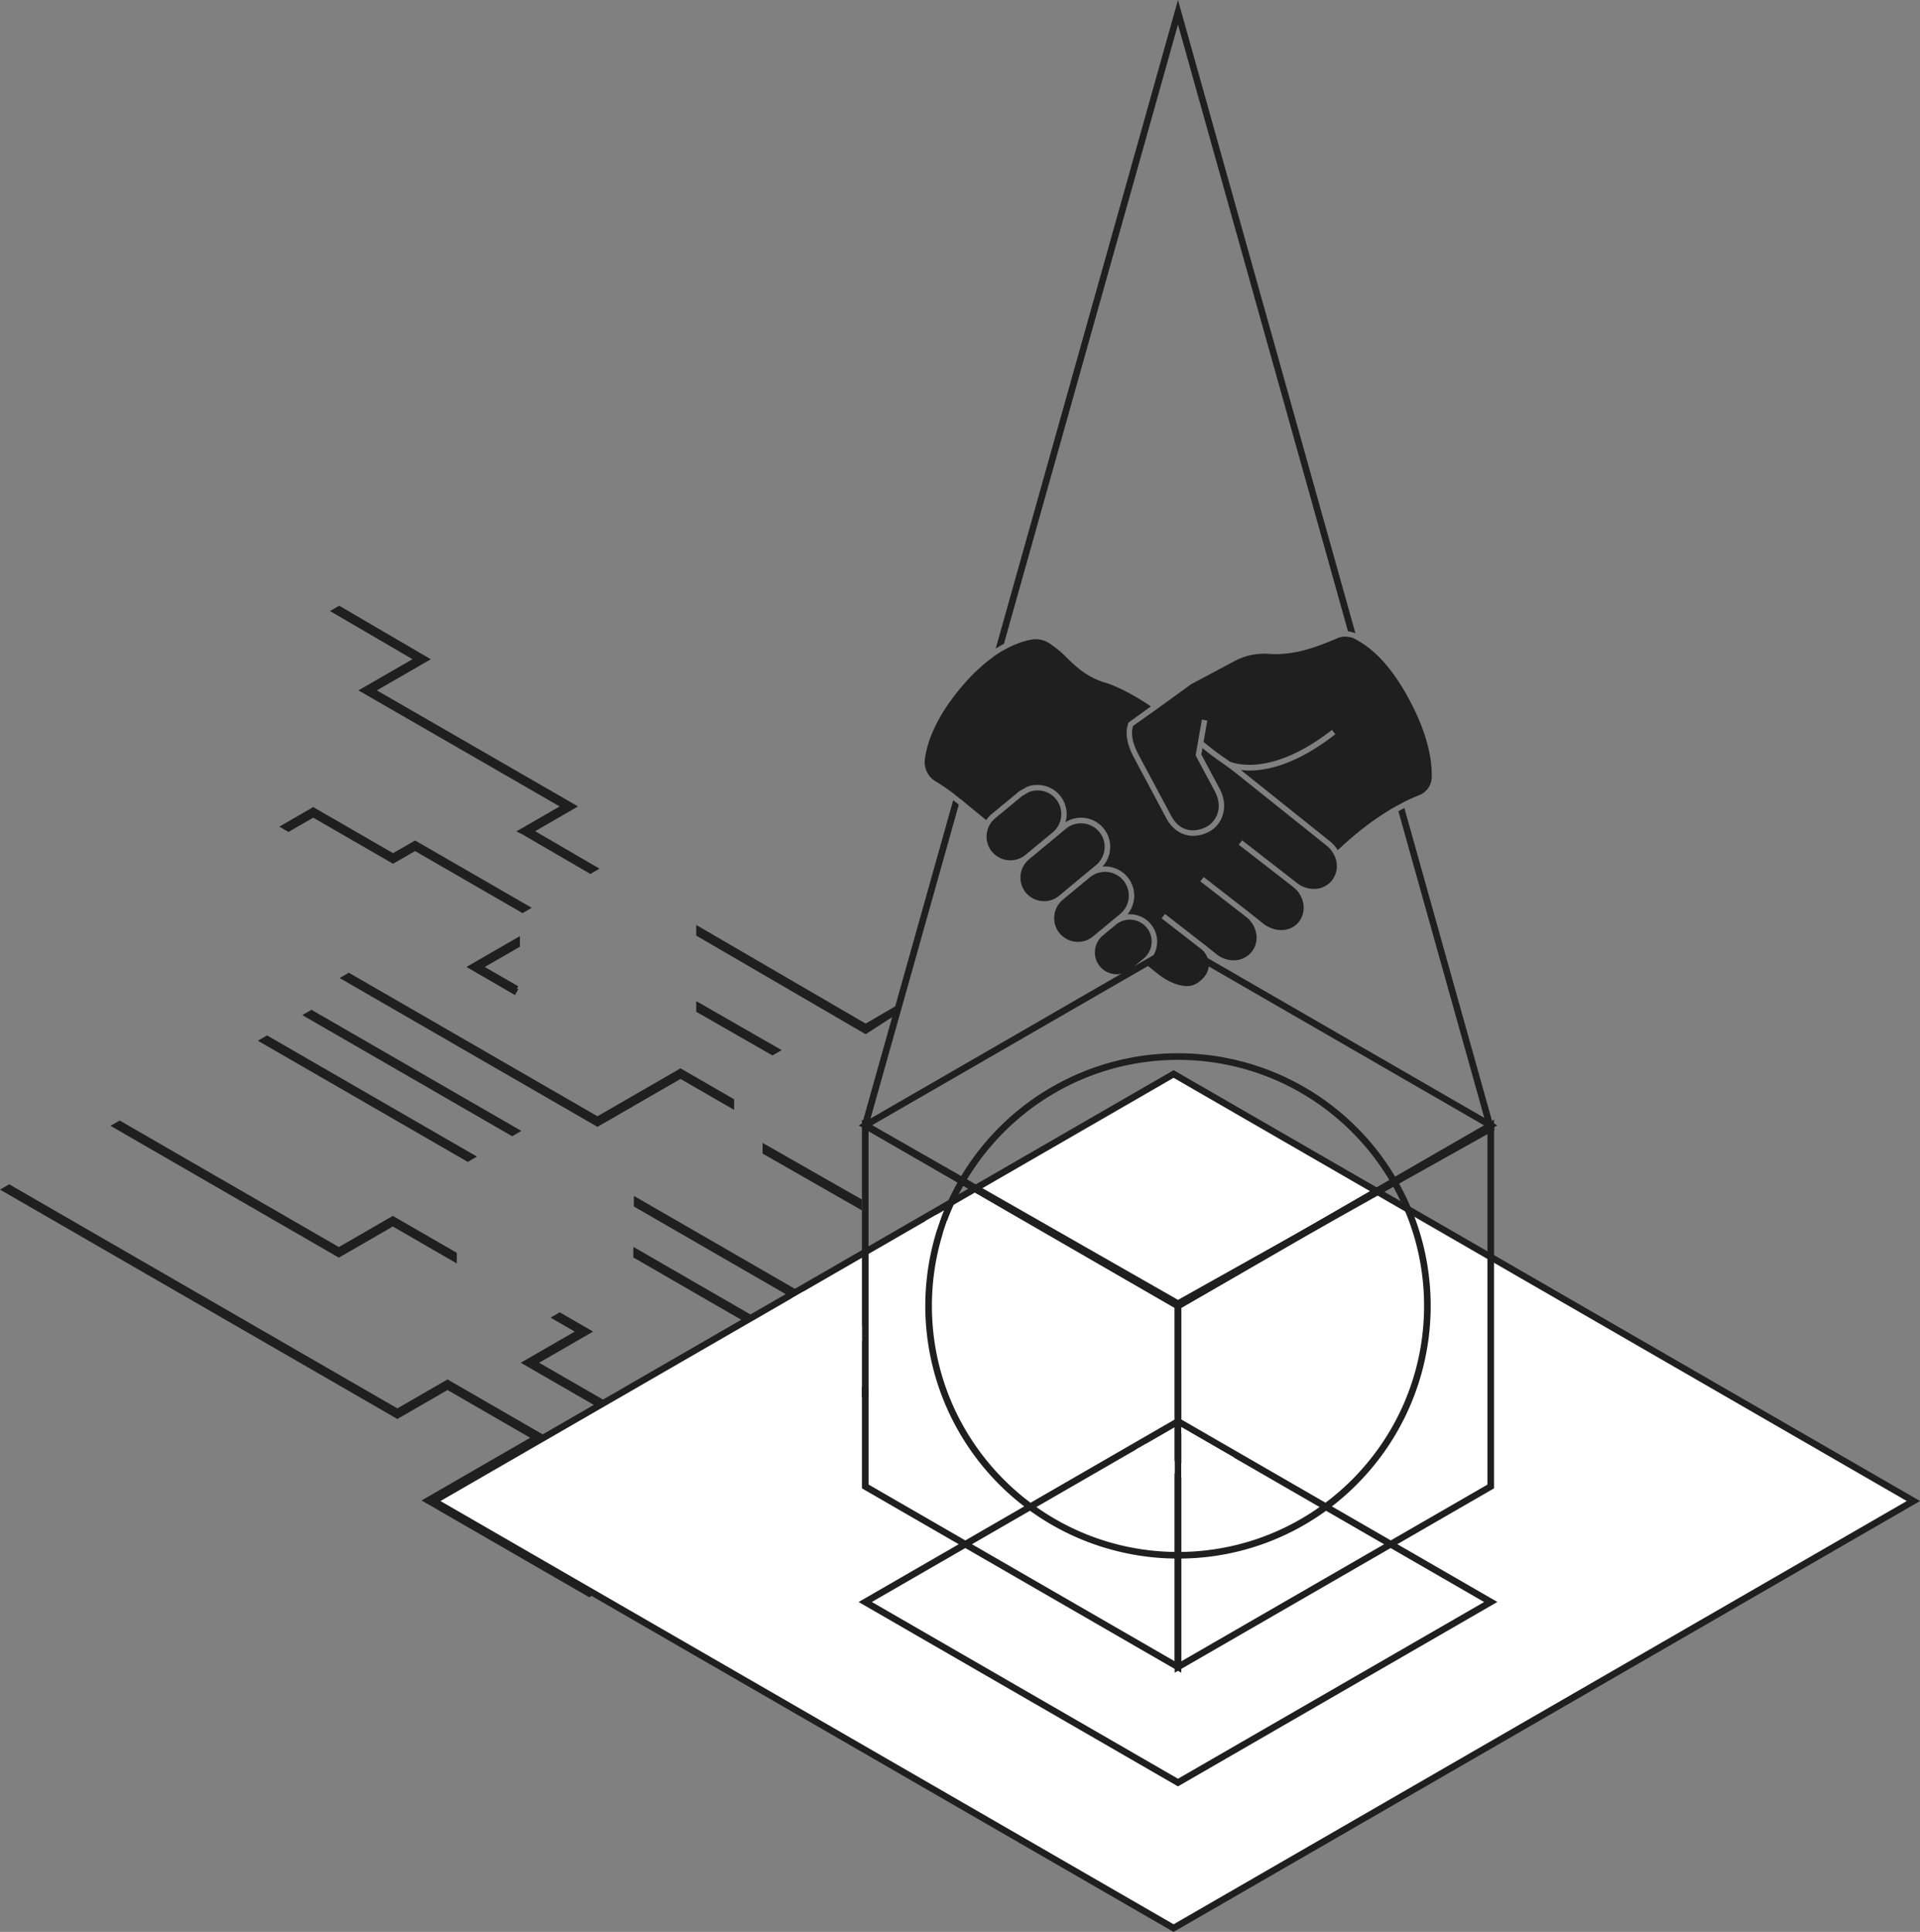 <svg xmlns="http://www.w3.org/2000/svg" xmlns:xlink="http://www.w3.org/1999/xlink" viewBox="0 0 1134.7 1141.91"><rect x="0" y="0" width="1134.7" height="1141.91" fill="#808080" stroke="none"/><defs><style>.cls-1{fill:none;}.cls-2{isolation:isolate;}.cls-3{mix-blend-mode:multiply;}.cls-4{clip-path:url(#clip-path);}.cls-5{fill:#1f1f1f;}.cls-6{clip-path:url(#clip-path-2);}.cls-7{clip-path:url(#clip-path-3);}.cls-8{clip-path:url(#clip-path-4);}.cls-9{clip-path:url(#clip-path-5);}.cls-10{clip-path:url(#clip-path-6);}.cls-11{clip-path:url(#clip-path-7);}.cls-12{clip-path:url(#clip-path-8);}.cls-13{clip-path:url(#clip-path-9);}.cls-14{clip-path:url(#clip-path-10);}.cls-15{clip-path:url(#clip-path-11);}.cls-16{clip-path:url(#clip-path-12);}.cls-17{clip-path:url(#clip-path-13);}.cls-18{clip-path:url(#clip-path-14);}.cls-19{clip-path:url(#clip-path-15);}.cls-20{fill:#fff;}</style><clipPath id="clip-path" transform="translate(-101.61 -186.93)"><rect class="cls-1" x="302.33" y="761.89" width="233.15" height="91.1"/></clipPath><clipPath id="clip-path-2" transform="translate(-101.61 -186.93)"><rect class="cls-1" x="254.03" y="798.95" width="129.47" height="74.75"/></clipPath><clipPath id="clip-path-3" transform="translate(-101.61 -186.93)"><rect class="cls-1" x="475.86" y="923.95" width="204.28" height="171.32"/></clipPath><clipPath id="clip-path-4" transform="translate(-101.61 -186.93)"><rect class="cls-1" x="513.08" y="778.66" width="50.52" height="32.11"/></clipPath><clipPath id="clip-path-5" transform="translate(-101.61 -186.93)"><rect class="cls-1" x="552.29" y="862.47" width="58.67" height="39.85"/></clipPath><clipPath id="clip-path-6" transform="translate(-101.61 -186.93)"><rect class="cls-1" x="377.28" y="740.24" width="31.61" height="34.84"/></clipPath><clipPath id="clip-path-7" transform="translate(-101.61 -186.93)"><rect class="cls-1" x="795.2" y="944.48" width="129.04" height="74.68"/></clipPath><clipPath id="clip-path-8" transform="translate(-101.61 -186.93)"><rect class="cls-1" x="166.9" y="849.25" width="204.68" height="84.48"/></clipPath><clipPath id="clip-path-9" transform="translate(-101.61 -186.93)"><rect class="cls-1" x="409.37" y="962.61" width="168.78" height="191.54"/></clipPath><clipPath id="clip-path-10" transform="translate(-101.61 -186.93)"><rect class="cls-1" x="280.28" y="783.8" width="129.44" height="74.75"/></clipPath><clipPath id="clip-path-11" transform="translate(-101.61 -186.93)"><rect class="cls-1" x="476.19" y="893.81" width="334.58" height="168.57"/></clipPath><clipPath id="clip-path-12" transform="translate(-101.61 -186.93)"><rect class="cls-1" x="296.66" y="544.96" width="159.28" height="158.55"/></clipPath><clipPath id="clip-path-13" transform="translate(-101.61 -186.93)"><rect class="cls-1" x="513.08" y="733.66" width="117.66" height="64.59"/></clipPath><clipPath id="clip-path-14" transform="translate(-101.61 -186.93)"><rect class="cls-1" x="101.61" y="886.95" width="446.09" height="278.58"/></clipPath><clipPath id="clip-path-15" transform="translate(-101.61 -186.93)"><rect class="cls-1" x="266.7" y="663.98" width="149.14" height="62.67"/></clipPath></defs><g class="cls-2"><g id="Capa_1" data-name="Capa 1"><g class="cls-3"><g class="cls-4"><polygon class="cls-5" points="353.1 666.06 352.12 665.5 200.71 578.09 206.16 574.96 353.1 659.8 402.17 631.47 433.85 649.76 433.85 656.02 402.17 637.74 353.1 666.06"/></g></g><g class="cls-3"><g class="cls-6"><polygon class="cls-5" points="276.45 686.77 152.41 615.16 157.84 612.02 281.88 683.64 276.45 686.77"/></g></g><g class="cls-3"><g class="cls-7"><polygon class="cls-5" points="573.09 908.33 394.83 805.42 438.38 780.27 374.25 743.23 374.33 737.01 449.25 780.27 405.71 805.42 578.52 905.18 573.09 908.33"/></g></g><g class="cls-3"><g class="cls-8"><polygon class="cls-5" points="456.5 623.85 411.46 598.03 411.46 591.73 461.98 620.71 456.5 623.85"/></g></g><g class="cls-3"><g class="cls-9"><polygon class="cls-5" points="509.35 715.4 450.68 681.85 450.68 675.54 509.35 708.99 509.35 715.4"/></g></g><g class="cls-3"><g class="cls-10"><polygon class="cls-5" points="304.33 588.15 275.66 571.55 307.27 553.3 307.27 559.58 286.51 571.56 306.29 583 305.53 584.32 306.29 584.76 304.33 588.15"/></g></g><g class="cls-3"><g class="cls-11"><polygon class="cls-5" points="817.22 832.23 693.58 760.7 699.01 757.55 822.62 829.08 817.22 832.23"/></g></g><g class="cls-3"><g class="cls-12"><polygon class="cls-5" points="269.96 746.8 232.17 724.96 200.26 743.37 65.29 665.44 70.74 662.32 200.26 737.1 232.17 718.68 269.96 740.52 269.96 746.8"/></g></g><g class="cls-3"><g class="cls-13"><polygon class="cls-5" points="471.08 967.22 368.2 907.82 426.65 874.07 307.75 805.49 339.65 787.07 325.39 778.83 330.82 775.68 350.52 787.07 318.62 805.49 437.52 874.07 379.07 907.82 476.53 964.09 471.08 967.22"/></g></g><g class="cls-3"><g class="cls-14"><polygon class="cls-5" points="302.7 671.62 301.71 671.05 178.66 600 184.09 596.87 308.1 668.46 302.7 671.62"/></g></g><g class="cls-3"><g class="cls-15"><polygon class="cls-5" points="703.73 875.45 702.75 874.88 539.52 779.98 514.96 794.16 374.57 713.11 374.66 706.88 514.96 787.89 539.53 773.71 540.51 774.28 709.15 872.3 703.73 875.45"/></g></g><g class="cls-3"><g class="cls-16"><polygon class="cls-5" points="348.9 516.57 308.34 492.98 305.22 491.42 305.43 491.3 305.36 491.26 308.35 489.6 310.79 488.18 310.8 488.18 330.75 476.66 211.85 408.08 243.77 389.64 195.04 361.17 200.46 358.02 254.6 389.67 222.72 408.07 341.62 476.66 316.28 491.3 354.32 513.45 348.9 516.57"/></g></g><g class="cls-3"><g class="cls-17"><polygon class="cls-5" points="511.59 611.31 411.46 553.01 411.46 546.72 511.59 605.02 529.13 594.8 527.67 600.96 511.59 611.31"/></g></g><g class="cls-3"><g class="cls-18"><polygon class="cls-5" points="440.66 978.6 364.56 934.66 348.22 944.1 347.24 943.53 249.14 886.89 313.33 849.83 264.48 821.62 234.84 838.73 233.86 838.17 0 703.15 5.44 700.02 234.84 832.46 264.48 815.35 324.2 849.83 260.01 886.89 348.22 937.82 364.56 928.39 446.09 975.46 440.66 978.6"/></g></g><g class="cls-3"><g class="cls-19"><polygon class="cls-5" points="308.8 539.71 245.3 503.05 232.3 510.56 185.11 483.31 170.48 491.75 165.08 488.61 185.11 477.04 232.3 504.29 245.3 496.78 314.23 536.58 308.8 539.71"/></g></g><polygon class="cls-20" points="693.6 1139.65 256.4 887.23 693.59 634.82 1130.79 887.23 693.6 1139.65"/><path class="cls-5" d="M795.21,1328.84l-1-.56L354.1,1074.16,795.2,819.49l1,.57,440.14,254.1ZM361.93,1074.16l433.28,250.17,433.28-250.17L795.2,824Z" transform="translate(-101.61 -186.93)"/><path class="cls-5" d="M797.79,1242.82l-1-.57L609.05,1133.84l188.74-109,1,.56,187.76,108.41Zm-180.92-109L797.79,1238.3l180.92-104.45L797.79,1029.4Z" transform="translate(-101.61 -186.93)"/><path class="cls-5" d="M795.83,1175.64V957.7l1-.56L984.58,848.73v217.94l-1,.56ZM799.74,960v208.9l180.92-104.45V855.5Z" transform="translate(-101.61 -186.93)"/><path class="cls-5" d="M799.74,1175.64,611,1066.67V848.73l188.74,109ZM614.91,1064.41l180.92,104.46V960L614.91,855.51Z" transform="translate(-101.61 -186.93)"/><path class="cls-5" d="M797.79,961.09l-1-.56L609.05,852.12l188.74-109,1,.56L986.53,852.12Zm-180.92-109L797.79,956.57,978.71,852.12,797.79,747.67Z" transform="translate(-101.61 -186.93)"/><path class="cls-5" d="M797.79,1108.17a149.34,149.34,0,1,1,105.6-43.74,148.36,148.36,0,0,1-105.6,43.74m0-294.77c-80.19,0-145.43,65.24-145.43,145.43s65.24,145.43,145.43,145.43S943.22,1039,943.22,958.83,878,813.4,797.79,813.4" transform="translate(-101.61 -186.93)"/><rect class="cls-5" x="509.37" y="819.83" width="3.91" height="6.02"/><path class="cls-5" d="M903.83,565.46c-.64-.35-1.26-.66-1.86-1a13.8,13.8,0,0,0-2.74-1l27.92,99.67c1.17-.64,2.34-1.27,3.54-1.88Z" transform="translate(-101.61 -186.93)"/><path class="cls-5" d="M693.68,571.9c-1.62,1-3.28,2.05-5,3.27l-22.85,81.34q1.7,1.29,3.33,2.61Z" transform="translate(-101.61 -186.93)"/><path class="cls-5" d="M694.92,567.48,797.79,201.42,898.26,560.08a16.35,16.35,0,0,1,4.4,1.19L797.79,186.93,690.05,570.34C691.72,569.26,693.35,568.32,694.92,567.48Z" transform="translate(-101.61 -186.93)"/><path class="cls-5" d="M931.58,664.52c-1.19.61-2.37,1.25-3.53,1.91L980.32,853,797.8,955.26,615.26,851l53-188.45c-1.08-.89-2.19-1.77-3.32-2.65L611.08,851.38l-.41,1.47,187.11,106.9L984.92,854.91Z" transform="translate(-101.61 -186.93)"/><path class="cls-5" d="M723.65,679a14,14,0,0,0-14-23.88l-4,2.35L689.75,670.6a14,14,0,0,0,17.91,21.62Z" transform="translate(-101.61 -186.93)"/><path class="cls-5" d="M782.2,744A12.89,12.89,0,0,0,762,732.8a10.6,10.6,0,0,0-1,.76l-7.65,6.35a13,13,0,0,0-1.72,18.21,13,13,0,0,0,18.24,1.71l7.67-6.36A13,13,0,0,0,782.2,744" transform="translate(-101.61 -186.93)"/><path class="cls-5" d="M799.18,596l-13.61,9.85,0,0L771.25,616c-1.45,4.65-.34,10.31,3.38,17.3l19.1,35.77c5.43,10.15,14.41,10,21,6.49,5-2.68,10.38-10.52,4.72-21.12l-11.23-21,3.69-21.14,3.2.56-2.2,12.59c6.43,5.3,8.85,7,11.63,8.92,1.09.75,2.25,1.56,3.72,2.63,1.57.72,23.81,10,60.54-18.64l2,2.56c-22.46,17.53-39.71,21.45-50.63,21.45a40.73,40.73,0,0,1-5.25-.33l52.73,42.21a19.73,19.73,0,0,1,4.53,5.17C902.68,679.75,911.5,672.53,924,665a116.66,116.66,0,0,1,16.43-8.11l.19-.07a11.71,11.71,0,0,0,7.13-10.93c.17-9.2-2-24.65-13.6-46-12-22.36-24.14-31.57-32.19-35.36a11.83,11.83,0,0,0-10.58-.1l-.06.07-.37.17c-.89.34-1.87.74-2.93,1.16-8,3.23-21.39,8.64-36.29,7.61a37.12,37.12,0,0,0-20.19,4.07l-26.12,13.93-2.84,2.06h0Z" transform="translate(-101.61 -186.93)"/><path class="cls-5" d="M727.81,738.58a14.12,14.12,0,0,0,19.79,1.84l16-13.27a14,14,0,0,0-17.82-21.69l-16.16,13.37a14.13,14.13,0,0,0-1.8,19.75" transform="translate(-101.61 -186.93)"/><path class="cls-5" d="M822.31,652.94c6,11.23,1.36,21.52-6,25.5a20.19,20.19,0,0,1-9.5,2.53c-6.45,0-12.29-3.62-15.89-10.35l-19.1-35.78c-4.3-8.07-5.42-14.73-3.42-20.37l.17-.48.41-.29,12.83-9.22C766.7,594.16,756.11,590.84,756,590.8c-11.61-3.17-18.19-9.54-24-15.16a54.22,54.22,0,0,0-9.09-7.64l-.33-.26a14.81,14.81,0,0,0-12-2.64c-9.42,1.88-24.1,8.21-40.65,27.74-15.87,18.74-20.59,33.71-21.75,43a13.25,13.25,0,0,0,6.38,12.94l.06,0A146.22,146.22,0,0,1,671.46,661c2.73,2.29,5.07,4.2,7.16,5.9s4,3.27,5.79,4.79a17.1,17.1,0,0,1,3.27-3.59l16.2-13.39,4.42-2.59a17.25,17.25,0,0,1,23,20.82,17.21,17.21,0,0,1,26.42,15.13h0a17.32,17.32,0,0,1-4.55,11.07,17.28,17.28,0,0,1,14.78,28.24A16.19,16.19,0,0,1,779.59,756l-.93.78,7.22,5.77c5.47,4.39,11.72,7.08,16.72,7.2a11.1,11.1,0,0,0,7.7-2.55c3.67-2.75,5.68-6.27,5.74-10a12.1,12.1,0,0,0-4.87-9.56h0l-23.06-17.92,2-2.56,23.09,17.93-.79,1,.8-1,7.37,5.88a16.09,16.09,0,0,0,9.66,3.58,13.64,13.64,0,0,0,11.1-5,13.46,13.46,0,0,0,2.8-10,16,16,0,0,0-6-10.6h0L811,707.89l2-2.56,27.2,21.14-.88,1.14.9-1.12,8.58,6.85c7.11,4.94,15.71,4.36,20.36-1.46a13.51,13.51,0,0,0,2.74-10.53A16,16,0,0,0,866,711.3h0L833.7,686.21l2-2.56L868,708.76l-.87,1.12.53-.66.36-.44a16.18,16.18,0,0,0,9.64,3.56,13.58,13.58,0,0,0,11.12-5,13.91,13.91,0,0,0,1.48-14.64,16.21,16.21,0,0,0-4.64-5.94l-53-42.4c-5.14-4-7.7-5.78-9.95-7.35-2.62-1.82-4.93-3.43-10.43-7.91l-.66,3.78Z" transform="translate(-101.61 -186.93)"/><path class="cls-5" d="M754.46,688a14,14,0,0,0-12.66-14.37q-.67-.06-1.35-.06a13.82,13.82,0,0,0-8.86,3.19l-21.87,18.14a14,14,0,0,0-1.84,19.66,14,14,0,0,0,19.66,1.83l2.55-2.12L743.63,703l.11-.08,5.69-4.71a14,14,0,0,0,5-10.27" transform="translate(-101.61 -186.93)"/><polygon class="cls-5" points="736.57 542.1 737.67 540.68 736.55 542.09 736.57 542.1"/><polygon class="cls-5" points="709.58 560.73 710.78 559.19 709.56 560.72 709.58 560.73"/><polygon class="cls-20" points="509.35 783.4 509.39 792.63 468.12 767.24 474.46 763.58 509.35 783.4"/><polygon class="cls-20" points="547.11 721.55 553.26 718.09 556.04 719.92 553.56 727.23 547.28 722.91 547.11 721.55"/><polygon class="cls-20" points="559.58 721.61 557.21 728.92 565.35 745.77 552.79 764.99 574.32 783.96 688.95 841.82 694.22 838.53 605.59 748.33 582.52 723.73 559.58 721.61"/><polygon class="cls-20" points="671.52 856.65 677.26 853.42 694.21 863.62 694.21 871.13 671.46 859.82 671.52 856.65"/><path class="cls-20" d="M799.7,1051.85l.06,8.3,7,3.33,5.84-3.17s.09-5.32-.39-5.51-8.78-2.85-8.78-2.85Z" transform="translate(-101.61 -186.93)"/><polygon class="cls-20" points="698.15 847.17 698.18 843.52 729.21 861.45 726.44 863.58 720.5 861.7 698.15 847.17"/></g></g></svg>